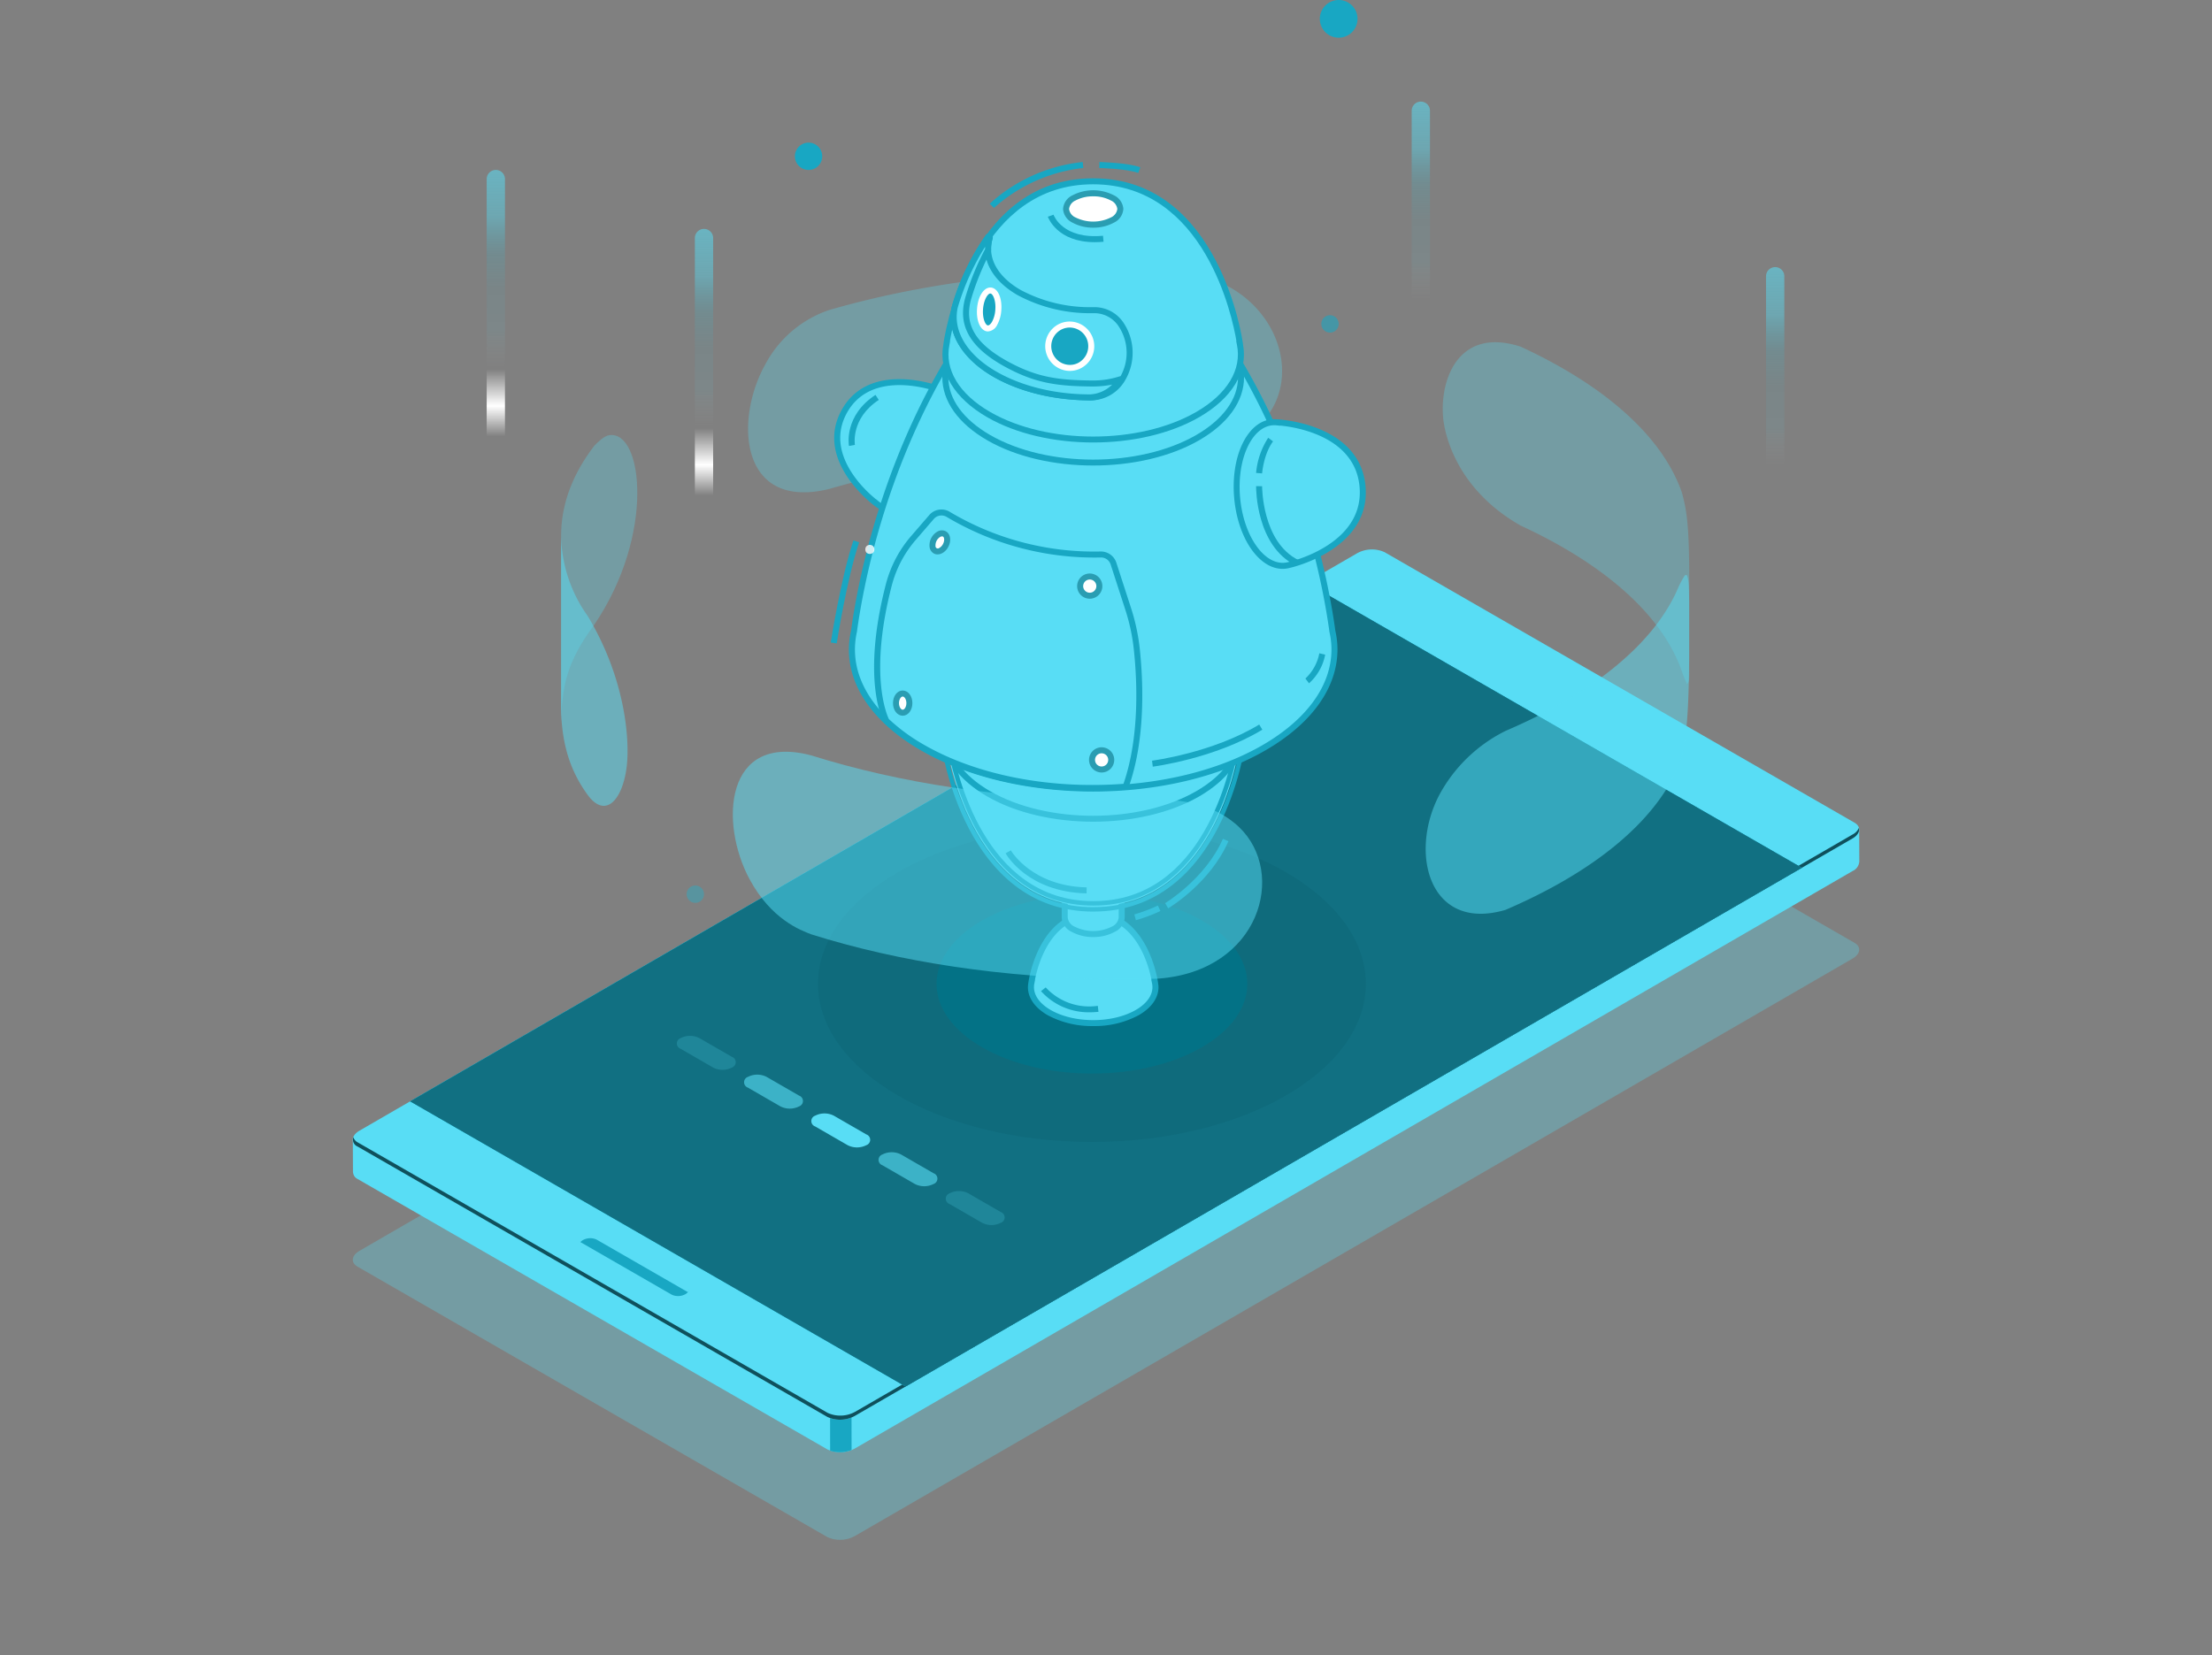 <svg xmlns="http://www.w3.org/2000/svg" xmlns:xlink="http://www.w3.org/1999/xlink" width="499.395" height="373.743" viewBox="0 0 499.395 373.743">
  <rect x="0" y="0" width="499.395" height="373.743" fill="#808080" stroke="none"/>
  <defs>
    <radialGradient id="radial-gradient" cx="0.5" cy="0.5" r="0.707" gradientTransform="matrix(0.408, 0.707, -0.408, 0.707, 0.511, -0.254)" gradientUnits="objectBoundingBox">
      <stop offset="0" stop-color="#58ddf5"/>
      <stop offset="0.121" stop-color="#4bc9e0"/>
      <stop offset="0.284" stop-color="#45a6b7"/>
      <stop offset="0.445" stop-color="#3491a2"/>
      <stop offset="0.6" stop-color="#1d535d"/>
      <stop offset="0.748" stop-color="#0f262b"/>
      <stop offset="0.885" stop-color="#0c2024"/>
      <stop offset="1"/>
    </radialGradient>
    <radialGradient id="radial-gradient-2" cx="0.491" cy="0.516" r="0.831" gradientTransform="translate(0.207 16.48) scale(0.578 0.555)" gradientUnits="objectBoundingBox">
      <stop offset="0" stop-color="#3dd2ed"/>
      <stop offset="0.121" stop-color="#3fbbd1"/>
      <stop offset="0.284" stop-color="#288696"/>
      <stop offset="0.445" stop-color="#1f6b79"/>
      <stop offset="0.6" stop-color="#144c57"/>
      <stop offset="0.748" stop-color="#123d45"/>
      <stop offset="0.885" stop-color="#0b2a2f"/>
      <stop offset="1" stop-color="#0a3941"/>
    </radialGradient>
    <linearGradient id="linear-gradient" x1="0.5" y1="0.805" x2="0.5" gradientUnits="objectBoundingBox">
      <stop offset="0" stop-color="#fff" stop-opacity="0"/>
      <stop offset="0.115" stop-color="#fff"/>
      <stop offset="0.252" stop-color="#fff" stop-opacity="0"/>
      <stop offset="0.4" stop-color="#58ddf5" stop-opacity="0.078"/>
      <stop offset="0.555" stop-color="#40bcd1" stop-opacity="0.09"/>
      <stop offset="0.682" stop-color="#3fb7cc" stop-opacity="0.2"/>
      <stop offset="0.82" stop-color="#55daf2" stop-opacity="0.424"/>
      <stop offset="1" stop-color="#58ddf5" stop-opacity="0.557"/>
    </linearGradient>
    <linearGradient id="linear-gradient-3" x1="0.5" y1="0.805" x2="0.5" gradientUnits="objectBoundingBox">
      <stop offset="0" stop-color="#fff" stop-opacity="0"/>
      <stop offset="0.115" stop-color="#fff" stop-opacity="0"/>
      <stop offset="0.252" stop-color="#fff" stop-opacity="0"/>
      <stop offset="0.4" stop-color="#58ddf5" stop-opacity="0.078"/>
      <stop offset="0.555" stop-color="#40bcd1" stop-opacity="0.09"/>
      <stop offset="0.682" stop-color="#3fb7cc" stop-opacity="0.2"/>
      <stop offset="0.82" stop-color="#55daf2" stop-opacity="0.424"/>
      <stop offset="1" stop-color="#58ddf5" stop-opacity="0.557"/>
    </linearGradient>
  </defs>
  <g id="Group_431" data-name="Group 431" transform="translate(-157.303 -1518.206)">
    <g id="Group_439" data-name="Group 439" transform="translate(100.682 1465)">
      <ellipse id="Ellipse_1" data-name="Ellipse 1" cx="249.698" cy="144.163" rx="249.698" ry="144.163" transform="translate(56.621 138.623)" opacity="0" fill="url(#radial-gradient)" style="mix-blend-mode: lighten;isolation: isolate"/>
      <g id="Group_4" data-name="Group 4">
        <g id="Group_3" data-name="Group 3">
          <g id="Group_2" data-name="Group 2">
            <g id="Group_1" data-name="Group 1">
              <path id="Path_1" data-name="Path 1" d="M369.206,205.031l106.077,61.075c1.6.919,1.4,2.526-.442,3.591L249.649,400.07a6.912,6.912,0,0,1-6.218.265L137.354,339.26c-1.6-.919-1.4-2.526.442-3.591L362.987,205.3A6.914,6.914,0,0,1,369.206,205.031Z" fill="#58ddf5" opacity="0.3"/>
              <path id="Path_2" data-name="Path 2" d="M136.276,310.548l.034,7.437.019-.01a1.848,1.848,0,0,0,1.057,1.5l106.077,61.075a6.909,6.909,0,0,0,6.218-.265L474.873,249.91a2.514,2.514,0,0,0,1.5-2.048l.018.01-.033-7.429-11.738,6.483-95.382-54.917a6.914,6.914,0,0,0-6.219.265L147.389,317.111c.552-.606.951-1.054.953-1.087C148.349,315.915,136.276,310.548,136.276,310.548Z" fill="#58ddf5"/>
              <path id="Path_3" data-name="Path 3" d="M248.875,380.663l-.044-30.22-4.841-2.787.048,33.153A7.189,7.189,0,0,0,248.875,380.663Z" fill="#18a7c3"/>
              <path id="Path_4" data-name="Path 4" d="M369.206,177.9l106.077,61.075c1.6.919,1.4,2.527-.442,3.592L249.649,372.936a6.908,6.908,0,0,1-6.218.265L137.354,312.126c-1.6-.918-1.4-2.526.442-3.591L362.987,178.162A6.914,6.914,0,0,1,369.206,177.9Z" fill="#58ddf5"/>
              <path id="Path_5" data-name="Path 5" d="M243.431,373.2,137.354,312.126a1.688,1.688,0,0,1-.961-2.111,2.017,2.017,0,0,0,1.019,1.19L243.489,372.28a6.909,6.909,0,0,0,6.218-.265L474.9,241.643a3.044,3.044,0,0,0,1.4-1.48c.216.806-.277,1.715-1.461,2.4L249.649,372.936A6.908,6.908,0,0,1,243.431,373.2Z" fill="#0f505c"/>
              <path id="Path_6" data-name="Path 6" d="M351.565,184.775l111.854,64.4L261.071,366.323l-111.854-64.4Z" fill="#18a7c3"/>
              <path id="Path_7" data-name="Path 7" d="M351.565,184.775l111.854,64.4L261.071,366.323l-111.854-64.4Z" fill="#18a7c3"/>
              <path id="Path_8" data-name="Path 8" d="M351.565,184.775l111.854,64.4L261.071,366.323l-111.854-64.4Z" opacity="0.5" fill="url(#radial-gradient-2)"/>
              <path id="Path_9" data-name="Path 9" d="M191.078,332.2l20.269,11.63c.59.34.93.724.559,1.19a1.881,1.881,0,0,1-.532.44h0a3.422,3.422,0,0,1-3.079.131l-20.447-11.772c-.062-.036-.153-.051-.169-.113-.167-.647-.113-.8.727-1.288l.281-.058A2.147,2.147,0,0,1,191.078,332.2Z" fill="#18a7c3"/>
              <path id="Path_10" data-name="Path 10" d="M187.684,333.7a1.868,1.868,0,0,1,.53-.438,3.423,3.423,0,0,1,3.078-.131l20.447,11.773a1.432,1.432,0,0,1,.165.12.832.832,0,0,0-.312-1.34l-20.447-11.773a3.42,3.42,0,0,0-3.078.131C187.23,332.531,187.089,333.239,187.684,333.7Z" fill="#58ddf5"/>
            </g>
          </g>
        </g>
      </g>
      <g id="Group_7" data-name="Group 7">
        <g id="Group_6" data-name="Group 6">
          <g id="Group_5" data-name="Group 5">
            <path id="Path_11" data-name="Path 11" d="M217.638,294.3l-7.335-4.235a1.284,1.284,0,0,1,0-2.432h0a4.658,4.658,0,0,1,4.212,0l7.335,4.235a1.284,1.284,0,0,1,0,2.432h0A4.652,4.652,0,0,1,217.638,294.3Z" fill="#58ddf5" opacity="0.2"/>
            <path id="Path_12" data-name="Path 12" d="M232.816,303.061l-7.335-4.235a1.283,1.283,0,0,1,0-2.431h0a4.652,4.652,0,0,1,4.212,0l7.335,4.234a1.284,1.284,0,0,1,0,2.432h0A4.652,4.652,0,0,1,232.816,303.061Z" fill="#58ddf5" opacity="0.6"/>
            <path id="Path_13" data-name="Path 13" d="M247.994,311.824l-7.335-4.234a1.284,1.284,0,0,1,0-2.432h0a4.652,4.652,0,0,1,4.212,0l7.335,4.234a1.284,1.284,0,0,1,0,2.432h0A4.652,4.652,0,0,1,247.994,311.824Z" fill="#58ddf5"/>
            <path id="Path_14" data-name="Path 14" d="M263.172,320.587l-7.335-4.234a1.284,1.284,0,0,1,0-2.432h0a4.652,4.652,0,0,1,4.212,0l7.335,4.235a1.283,1.283,0,0,1,0,2.431h0A4.652,4.652,0,0,1,263.172,320.587Z" fill="#58ddf5" opacity="0.6"/>
            <path id="Path_15" data-name="Path 15" d="M278.351,329.351l-7.335-4.235a1.283,1.283,0,0,1,0-2.432h0a4.652,4.652,0,0,1,4.212,0l7.335,4.235a1.284,1.284,0,0,1,0,2.432h0A4.658,4.658,0,0,1,278.351,329.351Z" fill="#58ddf5" opacity="0.2"/>
          </g>
        </g>
      </g>
      <g id="Group_29" data-name="Group 29">
        <g id="Group_8" data-name="Group 8">
          <ellipse id="Ellipse_2" data-name="Ellipse 2" cx="61.836" cy="35.701" rx="61.836" ry="35.701" transform="translate(241.307 239.689)" fill="#065564" opacity="0.2"/>
          <ellipse id="Ellipse_3" data-name="Ellipse 3" cx="35.08" cy="20.254" rx="35.08" ry="20.254" transform="translate(268.063 255.137)" fill="#037286"/>
        </g>
        <g id="Group_9" data-name="Group 9" opacity="0.3">
          <path id="Path_16" data-name="Path 16" d="M382.64,149.074c.768,4.347,3.992,15.271,17.293,22.827,18.934,8.744,32.049,20.237,36.443,33.07a29.745,29.745,0,0,0,1.143,2.764c.471-.777.471-.777.474-2.659V183.53c-.009-12.651-.718-15.44-1.617-18.971-4.394-12.833-17.509-24.327-36.443-33.07-15.105-4.876-18.761,9.286-17.293,17.585Z" fill="#58ddf5"/>
          <path id="Path_17" data-name="Path 17" d="M243.8,123.222c20.046-5.815,43.76-9.089,69.071-8.881q5.008.04,9.918.26c22.225,2.03,30.129,25.5,16.73,35.77-6.151,4.713-13.564,4.664-16.73,4.643q-4.906-.219-9.918-.261c-25.311-.207-49.025,3.067-69.071,8.882-20.24,4.93-21.436-15.639-14.358-28.221A25.58,25.58,0,0,1,243.8,123.222Z" fill="#58ddf5"/>
          <path id="Path_18" data-name="Path 18" d="M183.3,214.551c.552-6.406.988-11.465,7.51-20.295,13.748-20.287,10.972-43.865,3.377-42.776-1.224.176-2.5,1.5-3.377,2.363-4.616,6.015-7.239,12.483-7.49,19.231-.013.356-.02.71-.02,1.064v40.413Z" fill="#58ddf5"/>
        </g>
        <g id="content" transform="translate(244.179 89.789)">
          <g id="Group_359" data-name="Group 359" transform="translate(0 0)">
            <g id="Group_341" data-name="Group 341" transform="translate(0.774 3.679)">
              <g id="Group_320" data-name="Group 320" transform="translate(0 45.355)">
                <path id="Path_454" data-name="Path 454" d="M253.108,62.1l.007-.01s-15.326-5.942-21.352,5.157,7.329,20.7,7.329,20.7l0-.008c1.965,1.66,4.939,1.683,8.233-.339,5.7-3.5,10.167-11.743,9.99-18.422C257.213,65.317,255.572,62.837,253.108,62.1Z" transform="translate(-229.533 -59.854)" fill="#58ddf5"/>
                <path id="Path_455" data-name="Path 455" d="M242.782,90.092a5.851,5.851,0,0,1-3.748-1.287l-.08-.055c-.138-.1-13.768-10.088-7.529-21.58s22.033-5.525,22.192-5.465l.111.044a5.59,5.59,0,0,1,.551.213l.08.031,0,0c2.394,1.111,3.8,3.759,3.9,7.412.184,6.886-4.443,15.417-10.311,19.02A10.042,10.042,0,0,1,242.782,90.092Zm-3.609-2.933.621.513c1.815,1.535,4.526,1.388,7.438-.4,5.5-3.376,9.838-11.373,9.666-17.826-.093-3.417-1.45-5.768-3.725-6.452l-.826-.246.021-.036c-3.1-.979-14.828-3.963-19.75,5.1-4.955,9.128,4.082,17.364,6.539,19.367Z" transform="translate(-229.791 -60.103)" fill="#18a7c3"/>
              </g>
              <g id="Group_321" data-name="Group 321" transform="translate(43.744 165.535)">
                <path id="Path_456" data-name="Path 456" d="M285.057,149.757h.01s-1.972-15.473-13.957-15.479-13.959,15.479-13.959,15.479h.008c-.5,2.389.831,4.88,4.007,6.713,5.493,3.172,14.394,3.172,19.887,0C284.227,154.637,285.555,152.146,285.057,149.757Z" transform="translate(-256.375 -133.599)" fill="#58ddf5"/>
                <path id="Path_457" data-name="Path 457" d="M271.372,159.778a21.026,21.026,0,0,1-10.285-2.457c-3.278-1.892-4.859-4.544-4.359-7.3l.011-.091c.02-.16,2.192-16.072,14.624-16.072h.008c12.437.008,14.609,15.913,14.63,16.072l.016.125c.031.178.054.357.067.534l.015.106h0c.147,2.508-1.432,4.885-4.442,6.622A21.009,21.009,0,0,1,271.372,159.778Zm-13.156-10.436h.033l-.163.816c-.455,2.193.885,4.375,3.679,5.988,5.3,3.055,13.912,3.058,19.209,0,2.8-1.613,4.137-3.795,3.682-5.988l-.171-.816h.041c-.59-3.044-3.409-14.119-13.154-14.124h-.008C261.609,135.218,258.8,146.3,258.217,149.342Z" transform="translate(-256.638 -133.861)" fill="#18a7c3"/>
              </g>
              <g id="Group_322" data-name="Group 322" transform="translate(51.362 142.373)">
                <path id="Path_458" data-name="Path 458" d="M261.731,120.13V143.9a3.168,3.168,0,0,0,1.884,2.68,10.055,10.055,0,0,0,9.1,0,3.194,3.194,0,0,0,1.884-2.627h0V120.065Z" transform="translate(-261.051 -119.382)" fill="#58ddf5"/>
                <path id="Path_459" data-name="Path 459" d="M268.428,148.62a9.939,9.939,0,0,1-4.89-1.188,3.807,3.807,0,0,1-2.224-3.285V119.719l14.23-.073v24.571a3.834,3.834,0,0,1-2.224,3.215A9.945,9.945,0,0,1,268.428,148.62Zm-5.755-27.551v23.1a2.538,2.538,0,0,0,1.545,2.094,9.331,9.331,0,0,0,8.421,0,2.574,2.574,0,0,0,1.546-2.042V121.01Z" transform="translate(-261.314 -119.646)" fill="#18a7c3"/>
              </g>
              <g id="Group_325" data-name="Group 325" transform="translate(24.411 105.438)">
                <g id="Group_323" data-name="Group 323" transform="translate(0.023 0.002)">
                  <path id="Path_460" data-name="Path 460" d="M245.452,119.024h-.018s4.745,36.72,33.2,36.684,33.067-36.8,33.067-36.8h-.021c1.172-5.674-1.99-11.582-9.535-15.922-13.05-7.5-34.185-7.464-47.207.086C247.4,107.436,244.262,113.356,245.452,119.024Z" transform="translate(-244.523 -96.725)" fill="#58ddf5"/>
                  <path id="Path_461" data-name="Path 461" d="M278.854,156.642c-28.684,0-33.784-36.9-33.831-37.274l-.039-.293c-1.106-6.11,2.472-12.046,9.872-16.338,13.193-7.643,34.672-7.683,47.885-.085,7.458,4.289,11.057,10.255,9.912,16.4l-.02.191c-.046.373-5.022,37.359-33.738,37.395ZM246.48,119.909c.862,5.08,7.068,35.376,32.374,35.376h.039c25.277-.031,31.407-30.219,32.275-35.444h-.041l.15-.816c1.159-5.623-2.2-11.163-9.213-15.194-12.838-7.384-33.712-7.349-46.527.081-7,4.057-10.337,9.607-9.156,15.228l.158.766Z" transform="translate(-244.787 -96.979)" fill="none" stroke="#18a7c3" stroke-width="1"/>
                </g>
                <g id="Group_324" data-name="Group 324" transform="translate(0 0)">
                  <path id="Path_462" data-name="Path 462" d="M302.173,103.028c13.035,7.526,13.035,19.729,0,27.253s-34.17,7.526-47.207,0-13.034-19.729,0-27.255S289.138,95.5,302.173,103.028Z" transform="translate(-244.51 -96.723)" fill="#58ddf5"/>
                  <path id="Path_463" data-name="Path 463" d="M278.832,136.843c-8.67,0-17.34-1.9-23.942-5.716-6.522-3.767-10.117-8.815-10.117-14.216s3.594-10.449,10.117-14.215c13.2-7.622,34.687-7.624,47.886,0h0c6.524,3.766,10.117,8.815,10.117,14.215s-3.593,10.449-10.117,14.216C296.174,134.936,287.5,136.843,278.832,136.843Zm0-38.527c-8.424,0-16.848,1.853-23.263,5.555-6.086,3.515-9.437,8.145-9.437,13.04s3.352,9.527,9.436,13.04c12.83,7.407,33.7,7.407,46.531,0,6.084-3.513,9.436-8.144,9.436-13.04s-3.352-9.525-9.436-13.04C295.684,100.168,287.26,98.316,278.832,98.316Z" transform="translate(-244.773 -96.978)" fill="#18a7c3"/>
                </g>
              </g>
              <g id="Group_328" data-name="Group 328" transform="translate(3.319 25.004)">
                <g id="Group_326" data-name="Group 326" transform="translate(0 15.415)">
                  <path id="Path_464" data-name="Path 464" d="M341.189,122.763a18.472,18.472,0,0,0-.469-4.069c-1.33-9.786-6.094-35.767-21.283-61.184l-32.723,2.755-32.721-2.755c-15.189,25.417-19.95,51.4-21.285,61.184-2.1,9.345,3.055,19.129,15.487,26.308,21.275,12.282,55.766,12.282,77.04,0,10.638-6.141,15.955-14.19,15.955-22.24Z" transform="translate(-231.562 -56.799)" fill="#58ddf5"/>
                  <path id="Path_465" data-name="Path 465" d="M286.98,155.144c-14.073,0-28.146-3.093-38.858-9.279-12.312-7.106-18.075-16.964-15.81-27.043,1.349-9.938,6.154-35.931,21.363-61.384l.217-.363,33.145,2.791,33.031-2.791.218.363c15.212,25.456,20.014,51.448,21.373,61.44a18.973,18.973,0,0,1,.476,4.161c0,8.652-5.786,16.76-16.3,22.826C315.126,152.051,301.054,155.144,286.98,155.144ZM254.623,58.5c-14.907,25.119-19.634,50.7-20.977,60.563-2.136,9.519,3.391,18.839,15.153,25.63,21.052,12.152,55.308,12.152,76.362,0,10.07-5.817,15.616-13.506,15.616-21.653a17.9,17.9,0,0,0-.453-3.92c-1.351-9.918-6.074-35.5-20.988-60.62l-32.3,2.719Z" transform="translate(-231.828 -57.074)" fill="#18a7c3"/>
                </g>
                <g id="Group_327" data-name="Group 327" transform="translate(21.092)">
                  <path id="Path_466" data-name="Path 466" d="M302.173,53.662c13.035,7.528,13.035,19.729,0,27.257s-34.17,7.526-47.207,0-13.034-19.729,0-27.257S289.138,46.136,302.173,53.662Z" transform="translate(-244.51 -47.359)" fill="#58ddf5"/>
                  <path id="Path_467" data-name="Path 467" d="M278.832,87.476c-8.67,0-17.34-1.9-23.942-5.716-6.522-3.766-10.117-8.815-10.117-14.215S248.367,57.1,254.89,53.33c13.2-7.622,34.687-7.622,47.886,0h0c6.524,3.766,10.117,8.813,10.117,14.215S309.3,77.994,302.776,81.76C296.174,85.571,287.5,87.476,278.832,87.476Zm0-38.525c-8.424,0-16.848,1.851-23.263,5.555-6.086,3.515-9.437,8.144-9.437,13.04s3.352,9.525,9.436,13.04c12.83,7.406,33.7,7.406,46.531,0,6.084-3.515,9.436-8.145,9.436-13.04s-3.352-9.525-9.436-13.04C295.684,50.8,287.26,48.95,278.832,48.95Z" transform="translate(-244.773 -47.613)" fill="#18a7c3"/>
                </g>
              </g>
              <g id="Group_329" data-name="Group 329" transform="translate(24.436)">
                <path id="Path_468" data-name="Path 468" d="M311.672,69.428h.02s-4.68-36.728-33.132-36.743-33.131,36.743-33.131,36.743h.02c-1.18,5.67,1.97,11.585,9.508,15.937,13.037,7.526,34.172,7.526,47.207,0C309.7,81.013,312.853,75.1,311.672,69.428Z" transform="translate(-244.524 -32.006)" fill="#58ddf5"/>
                <path id="Path_469" data-name="Path 469" d="M278.823,91.932c-8.67,0-17.342-1.906-23.942-5.716-7.446-4.3-11.033-10.272-9.881-16.418l.02-.194c.047-.373,5.089-37.336,33.786-37.336h.018c28.718.015,33.759,36.963,33.807,37.336l.034.275c1.1,6.118-2.482,12.056-9.9,16.336C296.164,90.025,287.494,91.932,278.823,91.932Zm-32.34-22.921h.044l-.148.818c-1.172,5.621,2.177,11.165,9.18,15.21,12.83,7.407,33.7,7.407,46.531,0,7-4.046,10.353-9.589,9.182-15.21l-.169-.818h.06c-.88-5.225-7.075-35.373-32.339-35.386H278.8C253.556,33.625,247.364,63.785,246.483,69.011Z" transform="translate(-244.788 -32.268)" fill="#18a7c3"/>
              </g>
              <g id="Group_330" data-name="Group 330" transform="translate(51.673 2.706)">
                <ellipse id="Ellipse_1-2" data-name="Ellipse 1" cx="6.126" cy="3.537" rx="6.126" ry="3.537" transform="translate(0.68 0.686)" fill="#fff"/>
                <path id="Path_470" data-name="Path 470" d="M268.308,42.374a9.5,9.5,0,0,1-4.67-1.134,3.684,3.684,0,0,1-2.134-3.088,3.686,3.686,0,0,1,2.134-3.089,10.185,10.185,0,0,1,9.341,0h0a3.684,3.684,0,0,1,2.133,3.089,3.682,3.682,0,0,1-2.133,3.088A9.523,9.523,0,0,1,268.308,42.374Zm0-7.072a8.2,8.2,0,0,0-3.994.937,2.415,2.415,0,0,0-1.453,1.913,2.419,2.419,0,0,0,1.453,1.913,8.984,8.984,0,0,0,7.986,0,2.42,2.42,0,0,0,1.453-1.913,2.415,2.415,0,0,0-1.453-1.913h0A8.193,8.193,0,0,0,268.31,35.3Z" transform="translate(-261.504 -33.929)" fill="#2a9db2"/>
              </g>
              <g id="Group_331" data-name="Group 331" transform="translate(90.193 54.405)">
                <path id="Path_471" data-name="Path 471" d="M297.557,98.271v.01s17.633-3.842,16.428-17.656S294.728,66.1,294.728,66.1v.011c-2.8-.332-5.542,1.45-7.332,5.3-3.1,6.651-2.2,16.913,2.016,22.922C291.844,97.81,294.852,99.085,297.557,98.271Z" transform="translate(-284.888 -65.394)" fill="#58ddf5"/>
                <path id="Path_472" data-name="Path 472" d="M296.187,99.455c-2.53,0-5.035-1.558-7.075-4.468-4.331-6.177-5.26-16.762-2.074-23.6,1.83-3.93,4.694-6.009,7.867-5.7l.1,0c.187.008,18.661.891,19.906,15.137s-16.778,18.339-16.959,18.38l-.124.026a5.95,5.95,0,0,1-.637.14l-.062.013v0A6.4,6.4,0,0,1,296.187,99.455Zm-1.864-32.436c-2.394,0-4.577,1.77-6.056,4.944-3,6.444-2.123,16.424,1.957,22.246,2.17,3.1,4.862,4.435,7.393,3.676l.875-.264v.044c3.4-.965,16.064-5.346,15.072-16.718-1.005-11.533-14.622-13.532-17.9-13.845v.031l-.758-.08A4.975,4.975,0,0,0,294.323,67.019Z" transform="translate(-285.145 -65.658)" fill="#18a7c3"/>
              </g>
              <g id="Group_332" data-name="Group 332" transform="translate(26.307 12.497)">
                <path id="Path_473" data-name="Path 473" d="M261.093,52.972c-5.721-3.306-7.94-7.992-6.609-12.351a.2.2,0,0,0-.35-.182,53.353,53.353,0,0,0-7.518,15.746c-1.224,5.367,1.856,11.1,9,15.222,5.959,3.44,13.724,5.185,21.532,5.258a8.362,8.362,0,0,0,7.378-4.3l.072-.132a11.562,11.562,0,0,0-.386-11.914h0a7.226,7.226,0,0,0-6.071-3.353C271.978,57.013,265.794,55.685,261.093,52.972Z" transform="translate(-245.674 -39.676)" fill="#58ddf5"/>
                <path id="Path_474" data-name="Path 474" d="M277.487,77.6H277.4c-8.258-.077-16.023-1.976-21.863-5.348-7.173-4.142-10.658-10.107-9.322-15.962A54.552,54.552,0,0,1,253.846,40.3a.871.871,0,0,1,1.095-.272.881.881,0,0,1,.455,1.051c-1.289,4.222,1.067,8.543,6.3,11.565h0a33.263,33.263,0,0,0,16.377,3.9c.127,0,.253,0,.383,0a7.854,7.854,0,0,1,6.588,3.663,12.233,12.233,0,0,1,.409,12.612l-.073.13A9.025,9.025,0,0,1,277.487,77.6ZM253.7,42.925a55.044,55.044,0,0,0-6.169,13.718c-1.186,5.2,2.06,10.611,8.688,14.438,5.641,3.257,13.169,5.092,21.2,5.167a7.606,7.606,0,0,0,6.778-3.953l.073-.134a10.868,10.868,0,0,0-.365-11.212,6.58,6.58,0,0,0-5.449-3.044c-.14,0-.254,0-.38,0a34.644,34.644,0,0,1-17.055-4.085h0C256.093,50.977,253.483,47.023,253.7,42.925Z" transform="translate(-245.937 -39.938)" fill="#18a7c3"/>
              </g>
              <g id="Group_333" data-name="Group 333" transform="translate(26.307 12.497)">
                <path id="Path_475" data-name="Path 475" d="M277.573,73.523c-7.806-.073-12.5-.735-18.9-4.153-7.277-3.881-10.985-8.488-9-15.22a58.209,58.209,0,0,1,4.451-10.821,8.382,8.382,0,0,1,.363-2.708.2.2,0,0,0-.35-.182,53.393,53.393,0,0,0-7.518,15.746c-1.224,5.367,1.856,11.1,9,15.222,5.959,3.44,13.724,5.258,21.532,5.258,3.081,0,5.382-2.214,6.958-3.858a.143.143,0,0,0-.16-.228A20.279,20.279,0,0,1,277.573,73.523Z" transform="translate(-245.674 -39.676)" fill="#58ddf5"/>
                <path id="Path_476" data-name="Path 476" d="M277.409,77.6c-8.127,0-15.9-1.9-21.87-5.348-7.173-4.142-10.658-10.109-9.322-15.962A54.615,54.615,0,0,1,253.846,40.3a.871.871,0,0,1,1.095-.272.881.881,0,0,1,.455,1.051,7.772,7.772,0,0,0-.334,2.491l.006.181-.088.161a57.746,57.746,0,0,0-4.4,10.692c-1.726,5.858.947,10.308,8.668,14.427,6.325,3.376,11.036,4,18.591,4.073h0a19.215,19.215,0,0,0,6.143-.906.82.82,0,0,1,.87,1.338C282.832,75.649,280.528,77.6,277.409,77.6Zm-23.7-34.7a55.049,55.049,0,0,0-6.184,13.739c-1.183,5.2,2.06,10.611,8.688,14.438,5.77,3.332,13.3,5.167,21.192,5.167a7.605,7.605,0,0,0,4.983-2.214,22.55,22.55,0,0,1-4.562.43c-7.78-.073-12.641-.723-19.215-4.233-8.286-4.419-11.249-9.508-9.332-16.012A59.155,59.155,0,0,1,253.7,43.427Q253.7,43.163,253.713,42.9Z" transform="translate(-245.937 -39.938)" fill="#18a7c3"/>
              </g>
              <g id="Group_334" data-name="Group 334" transform="translate(32.223 24.663)">
                <path id="Path_477" data-name="Path 477" d="M254.131,52.264c-.186,2.363-1.26,4.205-2.4,4.116s-1.908-2.079-1.722-4.44,1.26-4.205,2.4-4.116S254.32,49.9,254.131,52.264Z" transform="translate(-249.305 -47.142)" fill="#18a7c3"/>
                <path id="Path_478" data-name="Path 478" d="M252.08,57.324c-.046,0-.091,0-.139,0-1.561-.124-2.566-2.346-2.343-5.172s1.579-4.854,3.128-4.738,2.568,2.348,2.343,5.172a7.827,7.827,0,0,1-.93,3.265A2.515,2.515,0,0,1,252.08,57.324Zm.513-8.562c-.554,0-1.473,1.362-1.642,3.493-.171,2.165.547,3.668,1.1,3.712.251.011.616-.288.916-.8a6.525,6.525,0,0,0,.751-2.689c.174-2.165-.546-3.668-1.1-3.712Z" transform="translate(-249.567 -47.404)" fill="#fff"/>
              </g>
              <g id="Group_335" data-name="Group 335" transform="translate(47.646 32.35)">
                <path id="Path_479" data-name="Path 479" d="M269.161,57.47a4.856,4.856,0,1,1-4.821-4.932A4.876,4.876,0,0,1,269.161,57.47Z" transform="translate(-258.771 -51.86)" fill="#18a7c3"/>
                <path id="Path_480" data-name="Path 480" d="M264.57,63.272h-.041a5.584,5.584,0,0,1-3.849-9.543,5.46,5.46,0,0,1,3.925-1.607,5.584,5.584,0,0,1,3.85,9.543A5.478,5.478,0,0,1,264.57,63.272Zm0-9.793a4.13,4.13,0,0,0-2.931,1.212,4.228,4.228,0,0,0,2.9,7.223A4.007,4.007,0,0,0,267.5,60.7a4.21,4.21,0,0,0,1.245-2.975l.678.007-.678-.007a4.2,4.2,0,0,0-4.148-4.246Z" transform="translate(-259.033 -52.122)" fill="#fff"/>
              </g>
              <g id="Group_336" data-name="Group 336" transform="translate(9.01 74.789)">
                <path id="Path_481" data-name="Path 481" d="M292.416,100.35l-3.322-10.255a2.952,2.952,0,0,0-2.879-2.025,64.249,64.249,0,0,1-34.383-9.032,2.966,2.966,0,0,0-3.813.574l-4.056,4.7a26.1,26.1,0,0,0-5.532,10.43c-5.654,21.668-.662,30.773-.58,30.919a42.494,42.494,0,0,0,8.067,5.931c12.527,7.233,29.634,10.2,45.929,8.918,3.92-10.894,3.278-24.084,2.5-31.231A44.647,44.647,0,0,0,292.416,100.35Z" transform="translate(-235.058 -77.904)" fill="#58ddf5"/>
                <path id="Path_482" data-name="Path 482" d="M284.566,141.75c-14.479,0-28.28-3.275-38.726-9.3a43.371,43.371,0,0,1-8.194-6.029l-.127-.163c-.21-.385-5.155-9.669.515-31.42a26.91,26.91,0,0,1,5.678-10.7l4.056-4.7a3.626,3.626,0,0,1,4.684-.707,63.648,63.648,0,0,0,34.015,8.929A3.676,3.676,0,0,1,290,90.15l3.322,10.254a45.706,45.706,0,0,1,1.96,9.064c.764,7.023,1.452,20.454-2.539,31.534l-.147.412-.44.034C289.619,141.651,287.082,141.75,284.566,141.75Zm-45.9-16.239a41.963,41.963,0,0,0,7.855,5.758c11.924,6.883,28.335,10.1,45.1,8.861,3.733-10.744,3.062-23.7,2.32-30.514a44.241,44.241,0,0,0-1.9-8.792l-3.322-10.257a2.271,2.271,0,0,0-2.185-1.556h-.039a65.11,65.11,0,0,1-34.75-9.133,2.281,2.281,0,0,0-2.943.44l-4.054,4.7a25.554,25.554,0,0,0-5.392,10.158C234.094,115.328,238.192,124.55,238.664,125.512Z" transform="translate(-235.321 -78.168)" fill="#18a7c3"/>
              </g>
              <g id="Group_337" data-name="Group 337" transform="translate(13.274 115.677)">
                <path id="Path_483" data-name="Path 483" d="M241.38,105.844c0,1.2-.678,2.167-1.512,2.167s-1.514-.969-1.514-2.167.678-2.165,1.514-2.165S241.38,104.648,241.38,105.844Z" transform="translate(-237.676 -103)" fill="#fff"/>
                <path id="Path_484" data-name="Path 484" d="M240.13,108.953c-1.23,0-2.192-1.25-2.192-2.847s.961-2.845,2.192-2.845,2.19,1.25,2.19,2.845S241.358,108.953,240.13,108.953Zm0-4.334c-.394,0-.834.637-.834,1.488s.44,1.489.834,1.489.834-.635.834-1.489S240.524,104.619,240.13,104.619Z" transform="translate(-237.938 -103.262)" fill="#2a9db2"/>
              </g>
              <g id="Group_338" data-name="Group 338" transform="translate(21.504 79.507)">
                <path id="Path_485" data-name="Path 485" d="M246.379,84.215c-.559,1.057-1.6,1.6-2.328,1.216s-.86-1.553-.3-2.612,1.6-1.6,2.33-1.216S246.943,83.157,246.379,84.215Z" transform="translate(-242.727 -80.802)" fill="#fff"/>
                <path id="Path_486" data-name="Path 486" d="M244.824,86.494a1.745,1.745,0,0,1-.831-.2,1.981,1.981,0,0,1-.986-1.576,3.589,3.589,0,0,1,1.8-3.386,1.981,1.981,0,0,1,1.859-.065c1.072.57,1.326,2.12.578,3.529h0a3.393,3.393,0,0,1-1.39,1.432A2.223,2.223,0,0,1,244.824,86.494Zm1.01-4.073a.932.932,0,0,0-.4.114,2.234,2.234,0,0,0-1.075,2.027.526.526,0,0,0,.868.463,2.063,2.063,0,0,0,.818-.867c.4-.751.323-1.514-.015-1.695A.426.426,0,0,0,245.834,82.42Z" transform="translate(-242.989 -81.063)" fill="#2a9db2"/>
              </g>
              <g id="Group_339" data-name="Group 339" transform="translate(57.532 128.499)">
                <path id="Path_487" data-name="Path 487" d="M269.852,113.714a2.168,2.168,0,1,1-2.167-2.167A2.167,2.167,0,0,1,269.852,113.714Z" transform="translate(-264.838 -110.869)" fill="#fff"/>
                <path id="Path_488" data-name="Path 488" d="M267.946,116.822a2.846,2.846,0,1,1,2.847-2.847A2.849,2.849,0,0,1,267.946,116.822Zm0-4.334a1.488,1.488,0,1,0,1.488,1.488A1.489,1.489,0,0,0,267.946,112.488Z" transform="translate(-265.1 -111.131)" fill="#2a9db2"/>
              </g>
              <g id="Group_340" data-name="Group 340" transform="translate(54.856 89.255)">
                <path id="Path_489" data-name="Path 489" d="M268.209,89.631a2.167,2.167,0,1,1-2.167-2.169A2.167,2.167,0,0,1,268.209,89.631Z" transform="translate(-263.195 -86.784)" fill="#fff"/>
                <path id="Path_490" data-name="Path 490" d="M266.3,92.737a2.846,2.846,0,1,1,2.845-2.847A2.85,2.85,0,0,1,266.3,92.737Zm0-4.334a1.488,1.488,0,1,0,1.489,1.488A1.491,1.491,0,0,0,266.3,88.4Z" transform="translate(-263.458 -87.046)" fill="#2a9db2"/>
              </g>
            </g>
            <g id="Group_342" data-name="Group 342" transform="translate(96.025 73.205)">
              <path id="Path_491" data-name="Path 491" d="M297.216,92.853c-8.994-4.44-8.971-17.368-8.967-17.915l1.357.011c0,.127-.015,12.626,8.212,16.688Z" transform="translate(-288.249 -74.938)" fill="#18a7c3"/>
            </g>
            <g id="Group_343" data-name="Group 343" transform="translate(96.027 62.279)">
              <path id="Path_492" data-name="Path 492" d="M289.606,76.275l-1.356-.1a17.3,17.3,0,0,1,2.734-7.942l1.09.81C289.959,71.887,289.606,76.231,289.606,76.275Z" transform="translate(-288.25 -68.232)" fill="#18a7c3"/>
            </g>
            <g id="Group_344" data-name="Group 344" transform="translate(4.026 52.598)">
              <path id="Path_493" data-name="Path 493" d="M231.877,73.821c-.051-.277-1.152-6.837,5.977-11.53l.745,1.134c-6.386,4.2-5.4,10.094-5.387,10.153Z" transform="translate(-231.787 -62.291)" fill="#18a7c3"/>
            </g>
            <g id="Group_345" data-name="Group 345" transform="translate(49.011 11.903)">
              <path id="Path_494" data-name="Path 494" d="M269.978,43.518c-8.458,0-10.495-5.5-10.583-5.75l1.279-.453c.081.228,2.118,5.6,11.174,4.755l.124,1.352C271.272,43.487,270.605,43.518,269.978,43.518Z" transform="translate(-259.395 -37.315)" fill="#18a7c3"/>
            </g>
            <g id="Group_346" data-name="Group 346" transform="translate(72.528 127.039)">
              <path id="Path_495" data-name="Path 495" d="M274,117.488l-.168-1.348c.135-.018,13.638-1.758,24.2-8.163l.7,1.16C287.917,115.7,274.134,117.47,274,117.488Z" transform="translate(-273.828 -107.977)" fill="#18a7c3"/>
            </g>
            <g id="Group_347" data-name="Group 347" transform="translate(107.152 110.949)">
              <path id="Path_496" data-name="Path 496" d="M295.9,104.88l-.818-1.082a10.46,10.46,0,0,0,3.145-5.7l1.32.311A11.546,11.546,0,0,1,295.9,104.88Z" transform="translate(-295.078 -98.102)" fill="#18a7c3"/>
            </g>
            <g id="Group_348" data-name="Group 348" transform="translate(39.469 155.452)">
              <path id="Path_497" data-name="Path 497" d="M271.816,135.134c-13.257-.313-18.078-8.7-18.277-9.058l1.186-.662c.044.081,4.678,8.067,17.122,8.362Z" transform="translate(-253.539 -125.415)" fill="#18a7c3"/>
            </g>
            <g id="Group_349" data-name="Group 349" transform="translate(47.469 186.401)">
              <path id="Path_498" data-name="Path 498" d="M269.472,150.029a14.488,14.488,0,0,1-11.023-4.774l1.061-.846a13.35,13.35,0,0,0,11.759,4.16l.152,1.349A17.632,17.632,0,0,1,269.472,150.029Z" transform="translate(-258.449 -144.409)" fill="#18a7c3"/>
            </g>
            <g id="Group_350" data-name="Group 350" transform="translate(35.883 0.003)">
              <path id="Path_499" data-name="Path 499" d="M252.3,40.388l-.961-.955a36.865,36.865,0,0,1,20.995-9.421l.143,1.349A36.119,36.119,0,0,0,252.3,40.388Z" transform="translate(-251.338 -30.012)" fill="#18a7c3"/>
            </g>
            <g id="Group_351" data-name="Group 351" transform="translate(75.488 152.847)">
              <path id="Path_500" data-name="Path 500" d="M276.337,139.509l-.693-1.167c.088-.055,9.11-5.511,13.043-14.526l1.245.544C285.822,133.783,276.725,139.279,276.337,139.509Z" transform="translate(-275.645 -123.816)" fill="#18a7c3"/>
            </g>
            <g id="Group_354" data-name="Group 354" transform="translate(0 85.452)">
              <path id="Path_503" data-name="Path 503" d="M230.66,105.722l-1.344-.209c.023-.145,2.3-14.715,5.118-23.059l1.287.433C232.945,91.121,230.681,105.577,230.66,105.722Z" transform="translate(-229.316 -82.454)" fill="#18a7c3"/>
            </g>
            <g id="Group_355" data-name="Group 355" transform="translate(60.628)" style="isolation: isolate">
              <path id="Path_504" data-name="Path 504" d="M275.322,32.485c-2.641-.966-8.734-1.118-8.8-1.118l.033-1.357c.257.007,6.377.156,9.232,1.2Z" transform="translate(-266.525 -30.01)" fill="#18a7c3"/>
            </g>
            <g id="Group_356" data-name="Group 356" transform="translate(68.534 167.922)">
              <path id="Path_505" data-name="Path 505" d="M271.729,136.374l-.352-1.31a36.4,36.4,0,0,0,5.315-2l.578,1.229A36.666,36.666,0,0,1,271.729,136.374Z" transform="translate(-271.377 -133.068)" fill="#18a7c3"/>
            </g>
          </g>
        </g>
        <g id="Group_28" data-name="Group 28" opacity="0.5">
          <g id="Group_27" data-name="Group 27">
            <path id="Path_40" data-name="Path 40" d="M198.1,226.4c-.923,7.419-4.769,11.833-8.814,6.306-5.185-7.085-5.689-14.013-5.99-18.152V174.138a32.094,32.094,0,0,0,5.99,18.153c8.548,14.139,9.562,28.091,8.814,34.106Z" fill="#58ddf5"/>
            <path id="Path_41" data-name="Path 41" d="M318.08,233.8q-4.785.129-9.657.09c-25.409-.208-48.95-3.9-68.6-10.079-19.625-5.243-20.811,15.292-13.962,27.976,4.878,9.031,11.477,11.5,13.962,12.436,19.647,6.184,43.188,9.872,68.6,10.08q4.869.041,9.657-.09c23.059-1.7,29.1-23.847,18.321-34.184-3.008-2.885-8.628-6.307-18.321-6.229Z" fill="#58ddf5"/>
            <path id="Path_42" data-name="Path 42" d="M437.973,201.583c-.112,17.476-1.138,20.657-2.436,24.684-5.4,12.744-19.41,24-39.018,32.411-17.167,5.065-21.908-12.773-14.926-26a34.316,34.316,0,0,1,14.926-14.413c19.608-8.41,33.616-19.668,39.018-32.411a21.126,21.126,0,0,1,1.483-2.737l.439-.057c.333.934.47,1.321.514,6.091v12.431Z" fill="#58ddf5"/>
          </g>
        </g>
      </g>
      <path id="Path_8756" data-name="Path 8756" d="M453.269,188.272h0a2.064,2.064,0,0,1-2.065-2.065V115.59a2.065,2.065,0,0,1,2.065-2.065h0a2.065,2.065,0,0,1,2.064,2.065v70.617A2.064,2.064,0,0,1,453.269,188.272Z" transform="translate(-237.707 -8.627)" fill="url(#linear-gradient)"/>
      <path id="Path_8760" data-name="Path 8760" d="M453.269,188.272h0a2.064,2.064,0,0,1-2.065-2.065V115.59a2.065,2.065,0,0,1,2.065-2.065h0a2.065,2.065,0,0,1,2.064,2.065v70.617A2.064,2.064,0,0,1,453.269,188.272Z" transform="translate(-284.707 -21.942)" fill="url(#linear-gradient)"/>
      <path id="Path_8758" data-name="Path 8758" d="M453.269,188.272h0a2.064,2.064,0,0,1-2.065-2.065V115.59a2.065,2.065,0,0,1,2.065-2.065h0a2.065,2.065,0,0,1,2.064,2.065v70.617A2.064,2.064,0,0,1,453.269,188.272Z" transform="translate(4.128 0)" fill="url(#linear-gradient-3)"/>
      <path id="Path_8759" data-name="Path 8759" d="M453.269,188.272h0a2.064,2.064,0,0,1-2.065-2.065V115.59a2.065,2.065,0,0,1,2.065-2.065h0a2.065,2.065,0,0,1,2.064,2.065v70.617A2.064,2.064,0,0,1,453.269,188.272Z" transform="translate(-75.872 -37.374)" fill="url(#linear-gradient-3)"/>
      <path id="Path_47" data-name="Path 47" d="M242.25,88.5a3.084,3.084,0,1,1-3.083-3.083A3.083,3.083,0,0,1,242.25,88.5Z" fill="#18a7c3"/>
      <path id="Path_48" data-name="Path 48" d="M361.859,54.453a4.257,4.257,0,1,1-6.021,0A4.257,4.257,0,0,1,361.859,54.453Z" fill="#18a7c3"/>
      <path id="Path_49" data-name="Path 49" d="M358.849,156.352a1.96,1.96,0,1,1-1.96-1.96A1.961,1.961,0,0,1,358.849,156.352Z" transform="translate(0 -30)" fill="#18a7c3" opacity="0.563"/>
      <path id="Path_50" data-name="Path 50" d="M215.562,255.137a1.96,1.96,0,1,1-1.96-1.96A1.961,1.961,0,0,1,215.562,255.137Z" fill="#31a8be" opacity="0.5"/>
      <circle id="Ellipse_10" data-name="Ellipse 10" cx="1.023" cy="1.023" r="1.023" transform="translate(251.977 176.256)" fill="#fff" opacity="0.8"/>
    </g>
  </g>
</svg>
